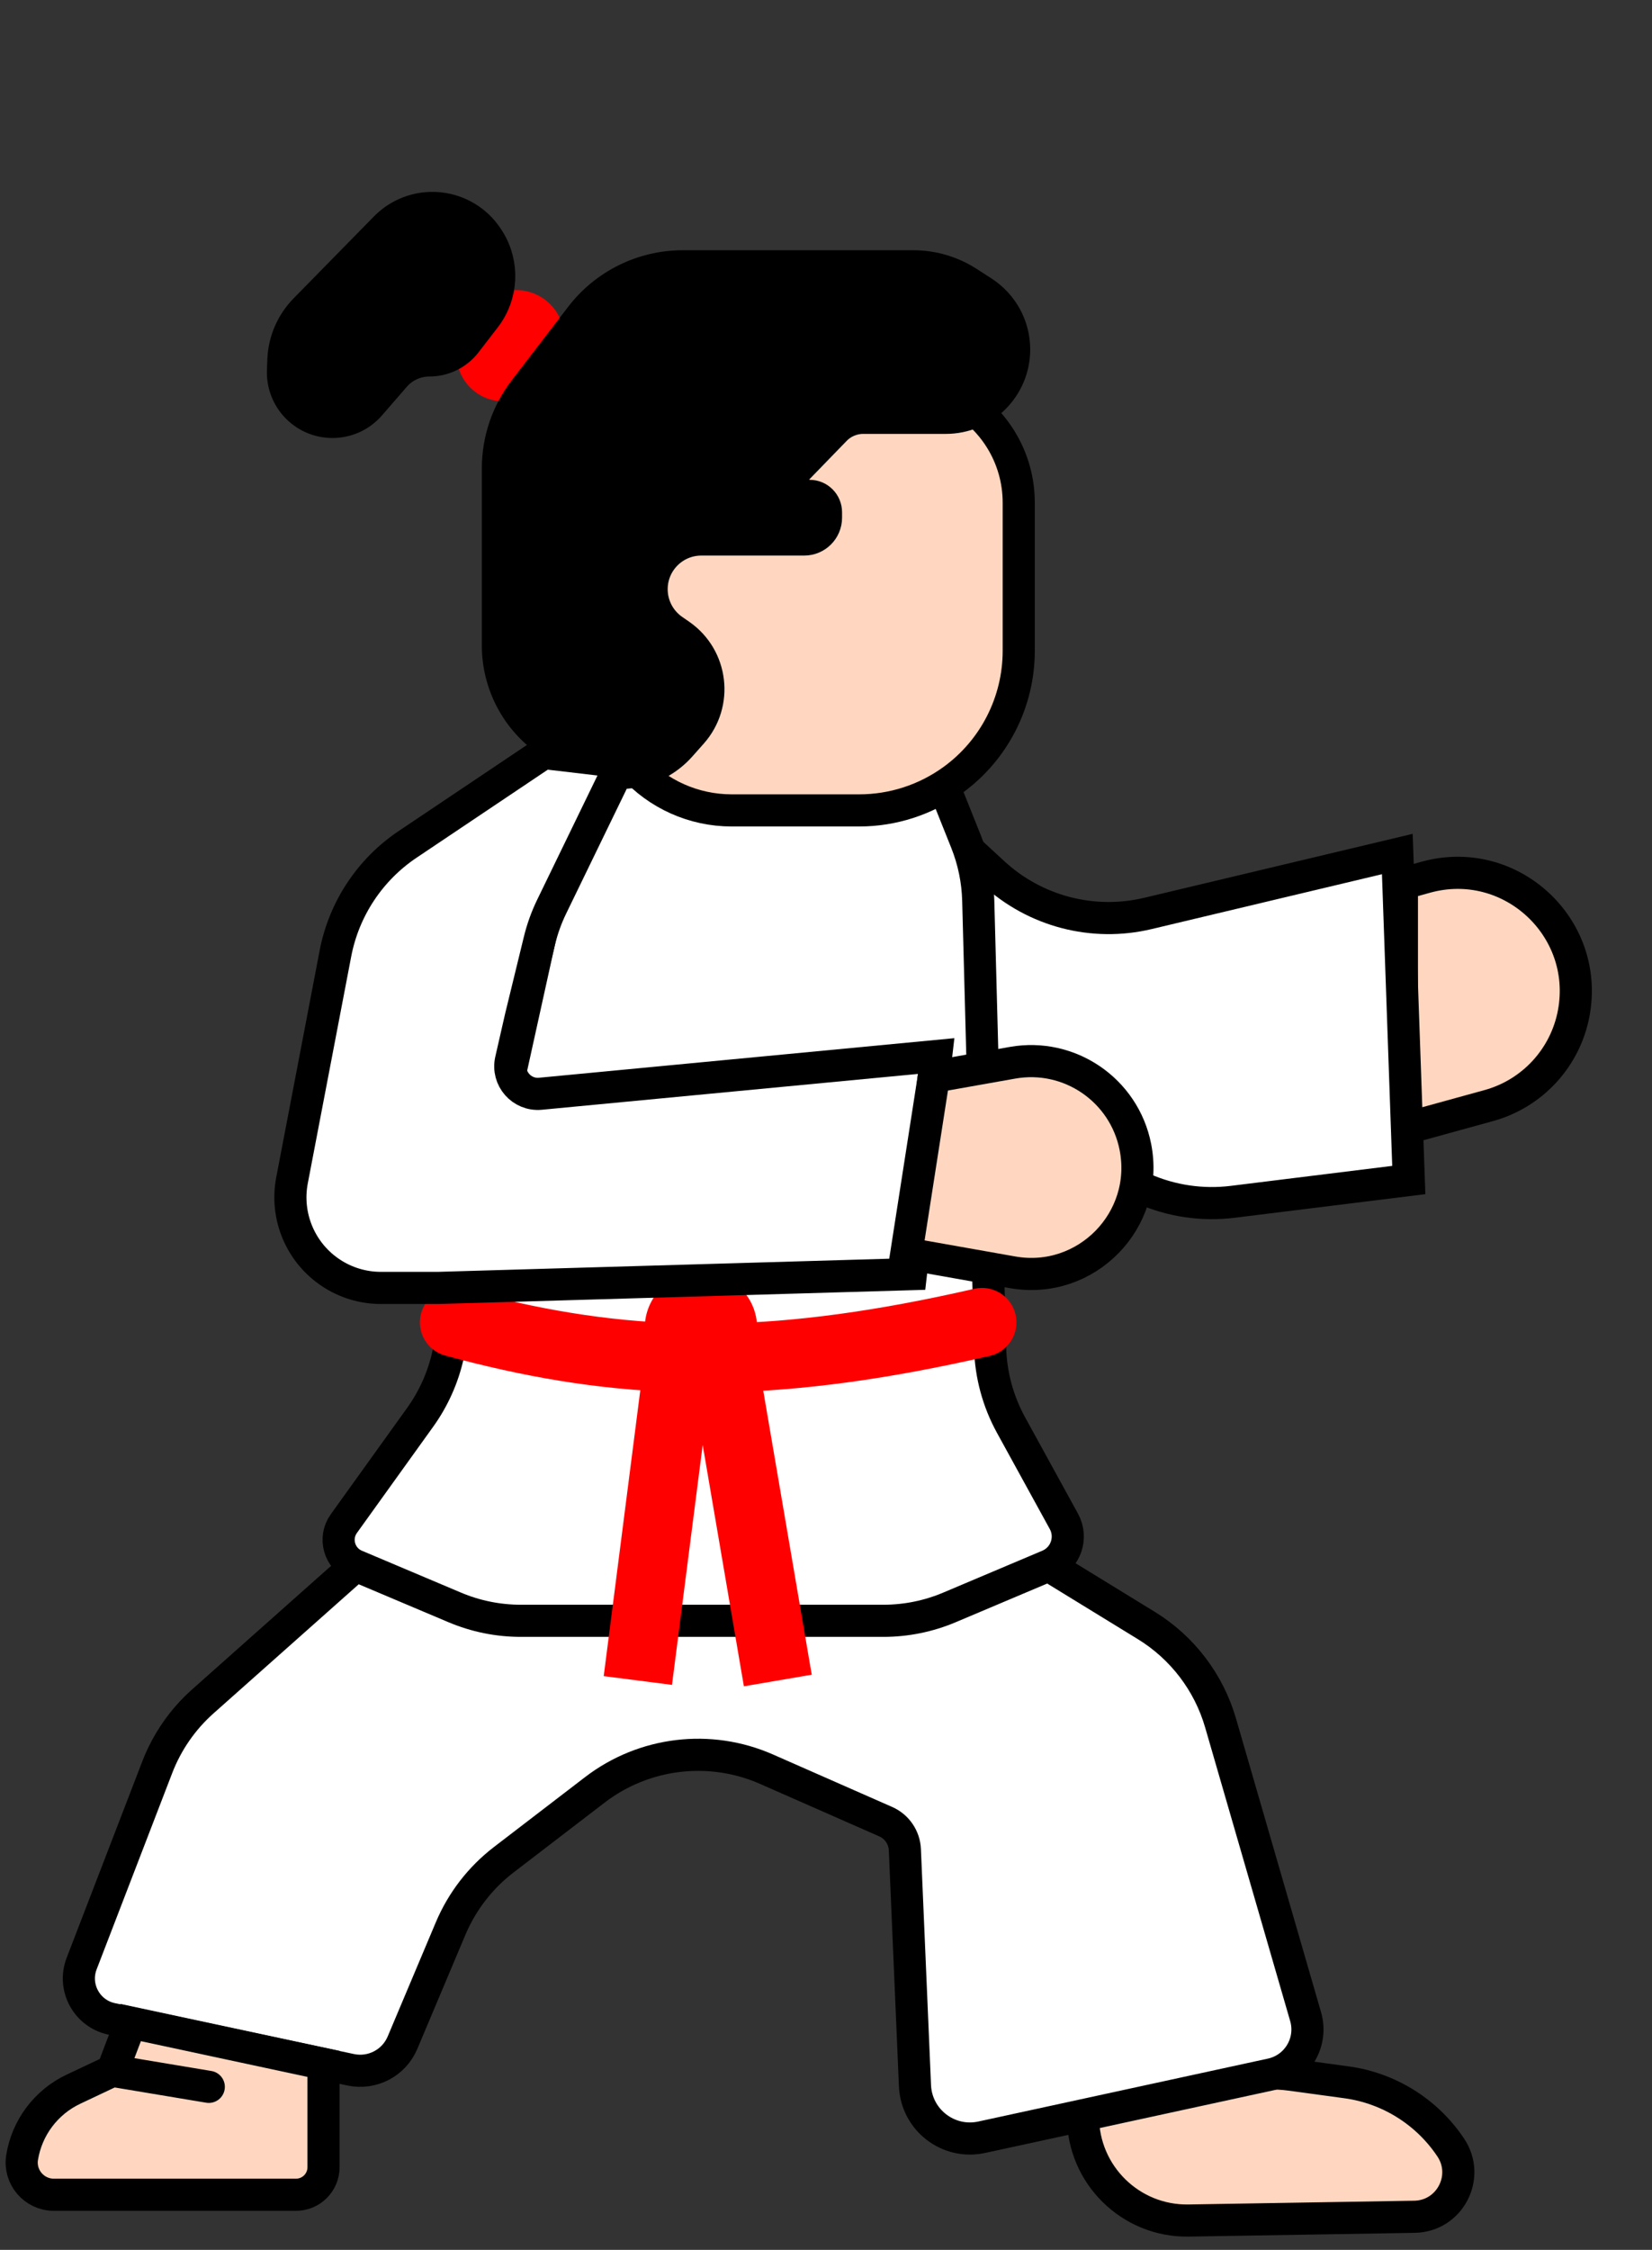 <svg width="360" height="490" viewBox="0 0 360 490" fill="none" xmlns="http://www.w3.org/2000/svg">
    <rect x="0" y="0" width="360" height="490" fill="#333333" stroke="none"/>
    <path
        d="M308.252 482.796L259.018 483.616C246.368 483.827 236 473.63 236 460.979C236 460.116 236.601 459.369 237.445 459.185L268.606 452.394C272.836 451.472 277.195 451.299 281.484 451.884L293.436 453.514C302.696 454.777 310.969 459.954 316.154 467.731C320.407 474.11 315.918 482.668 308.252 482.796Z"
        fill="#FFD7C0" stroke="black" stroke-width="7" />
    <path
        d="M310.683 191.06L305.5 192.5V246L324.436 240.786C333.957 238.164 341.145 230.337 342.95 220.629C346.435 201.874 329.063 185.955 310.683 191.06Z"
        fill="#FFD7C0" stroke="black" stroke-width="7" />
    <path
        d="M117.707 78.192L114.707 81.621C112.159 84.532 107.681 84.681 104.946 81.946C102.661 79.661 102.337 76.069 104.177 73.412L106.77 69.666C108.649 66.951 112.181 65.935 115.216 67.235C119.552 69.094 120.813 74.642 117.707 78.192Z"
        fill="#FF0000" stroke="#FF0000" stroke-width="7" />
    <path
        d="M216.517 190.161L212 186V242.5L249.161 258.883C255.273 261.577 262 262.567 268.629 261.747L307 257L304.5 186L250.154 198.94C238.18 201.791 225.571 198.5 216.517 190.161Z"
        fill="white" stroke="black" stroke-width="7" />
    <path
        d="M97.64 295.068L124.577 172.984C125.992 166.568 131.678 162 138.248 162H193.876C198.782 162 203.195 164.987 205.017 169.543L210.542 183.356C212.168 187.42 213.059 191.74 213.176 196.115L215.762 293.532C215.918 299.425 217.481 305.196 220.319 310.363L231.841 331.339C233.798 334.902 232.244 339.376 228.5 340.958L249.79 354.013C257.646 358.83 263.422 366.406 265.986 375.257L284.52 439.216C286.132 444.779 282.697 450.543 277.037 451.772L213.925 465.476C206.651 467.056 199.709 461.7 199.39 454.263L197.187 402.853C197.072 400.188 195.454 397.82 193.012 396.745L167.039 385.317C154.68 379.879 140.341 381.605 129.626 389.82L109.774 405.04C104.679 408.946 100.688 414.111 98.194 420.027L87.711 444.884C85.847 449.304 81.108 451.778 76.416 450.78L24.317 439.695C18.903 438.543 15.802 432.822 17.792 427.657L34.269 384.887C36.392 379.376 39.804 374.453 44.219 370.53L77.5 340.958C73.914 339.442 72.662 334.99 74.933 331.828L91.56 308.682C94.489 304.603 96.558 299.971 97.64 295.068Z"
        fill="white" />
    <path
        d="M77.5 340.958V340.958C73.914 339.442 72.662 334.99 74.933 331.828L91.56 308.682C94.489 304.603 96.558 299.971 97.64 295.068L124.577 172.984C125.992 166.568 131.678 162 138.248 162H193.876C198.782 162 203.195 164.987 205.017 169.543L210.542 183.356C212.168 187.42 213.059 191.74 213.176 196.115L215.762 293.532C215.918 299.425 217.481 305.196 220.319 310.363L231.841 331.339C233.798 334.902 232.244 339.376 228.5 340.958V340.958M77.5 340.958L99.095 350.082C103.652 352.008 108.549 353 113.496 353H192.504C197.451 353 202.348 352.008 206.905 350.082L228.5 340.958M77.5 340.958L44.219 370.53C39.804 374.453 36.392 379.376 34.269 384.887L17.792 427.657C15.802 432.822 18.903 438.543 24.317 439.695L76.416 450.78C81.108 451.778 85.847 449.304 87.711 444.884L98.194 420.027C100.688 414.111 104.679 408.946 109.774 405.04L129.626 389.82C140.341 381.605 154.68 379.879 167.039 385.317L193.012 396.745C195.454 397.82 197.072 400.188 197.187 402.853L199.39 454.263C199.709 461.7 206.651 467.056 213.925 465.476L277.037 451.772C282.697 450.543 286.132 444.779 284.52 439.216L265.986 375.257C263.422 366.406 257.646 358.83 249.79 354.013L228.5 340.958"
        stroke="black" stroke-width="7" />
    <path
        d="M100.965 280.762C96.967 279.677 92.847 282.038 91.762 286.035C90.677 290.033 93.038 294.153 97.035 295.238L100.965 280.762ZM215.677 295.31C219.715 294.384 222.236 290.36 221.31 286.323C220.384 282.285 216.36 279.764 212.323 280.69L215.677 295.31ZM97.035 295.238C113.914 299.82 130.091 302.688 147.782 303.202L148.218 288.209C131.963 287.736 116.979 285.109 100.965 280.762L97.035 295.238ZM146.439 366.952L155.439 296.658L140.561 294.753L131.561 365.048L146.439 366.952ZM147.782 303.202C151.021 303.297 154.306 303.312 157.65 303.245L157.35 288.248C154.248 288.31 151.209 288.296 148.218 288.209L147.782 303.202ZM157.65 303.245C174.87 302.9 193.592 300.378 215.677 295.31L212.323 280.69C190.978 285.588 173.303 287.928 157.35 288.248L157.65 303.245ZM176.893 364.737L164.893 294.484L150.107 297.009L162.107 367.263L176.893 364.737ZM140.5 289.25V295.706H155.5V289.25H140.5ZM165 295.746V289.25H150V295.746H165ZM152.75 277C145.985 277 140.5 282.485 140.5 289.25H155.5C155.5 290.769 154.269 292 152.75 292V277ZM152.75 292C151.231 292 150 290.769 150 289.25H165C165 282.485 159.515 277 152.75 277V292Z"
        fill="#FF0000" />
    <path
        d="M222 141.748V109.46C222 104.584 220.637 99.805 218.066 95.662C214.795 90.393 209.759 86.456 203.856 84.555L197.878 82.63C188.662 79.662 178.65 80.425 169.989 84.755L166.637 86.431C161.933 88.783 157.785 92.111 154.468 96.193L140.139 113.829C135.799 119.17 133.035 125.616 132.157 132.442L130.693 143.834C129.618 152.194 132.237 160.607 137.866 166.879C143.361 173.002 151.2 176.5 159.427 176.5H187.248C194.562 176.5 201.69 174.192 207.617 169.905C216.65 163.37 222 152.897 222 141.748Z"
        fill="#FFD7C0" stroke="black" stroke-width="7" />
    <path
        d="M199.027 58H148.799C140.099 58 131.894 62.044 126.594 68.944L114.295 84.956C110.537 89.848 108.5 95.844 108.5 102.012V140.582C108.5 148.974 112.66 156.82 119.606 161.53L125.166 165.299C132.508 170.277 142.402 169.036 148.287 162.399L150.756 159.616C156.469 153.173 155.266 143.184 148.186 138.283L146.664 137.229C143.743 135.207 142 131.88 142 128.327C142 122.347 146.847 117.5 152.827 117.5H175.25C177.873 117.5 180 115.373 180 112.75V111.567C180 109.597 178.403 108 176.433 108C173.281 108 171.678 104.211 173.873 101.949L181.996 93.58C183.597 91.931 185.797 91 188.095 91H206.112C214.335 91 221 84.335 221 76.112C221 71.055 218.433 66.344 214.183 63.602L210.939 61.509C207.388 59.218 203.253 58 199.027 58Z"
        fill="black" />
    <path
        d="M101.51 74.598L105.704 69.161C109.489 64.256 109.821 57.513 106.537 52.259L106.392 52.027C103.675 47.679 98.843 45.113 93.718 45.296C90.047 45.427 86.566 46.962 83.993 49.584L66.48 67.434C63.597 70.372 61.912 74.279 61.754 78.392L61.666 80.694C61.559 83.458 62.519 86.158 64.347 88.235C68.662 93.138 76.309 93.113 80.592 88.182L86.002 81.952C87.906 79.759 90.668 78.5 93.572 78.5C96.68 78.5 99.612 77.059 101.51 74.598Z"
        fill="black" />
    <path
        d="M199.027 58H148.799C140.099 58 131.894 62.044 126.594 68.944L114.295 84.956C110.537 89.848 108.5 95.844 108.5 102.012V140.582C108.5 148.974 112.66 156.82 119.606 161.53L125.166 165.299C132.508 170.277 142.402 169.036 148.287 162.399L150.756 159.616C156.469 153.173 155.266 143.184 148.186 138.283L146.664 137.229C143.743 135.207 142 131.88 142 128.327C142 122.347 146.847 117.5 152.827 117.5H175.25C177.873 117.5 180 115.373 180 112.75V111.567C180 109.597 178.403 108 176.433 108C173.281 108 171.678 104.211 173.873 101.949L181.996 93.58C183.597 91.931 185.797 91 188.095 91H206.112C214.335 91 221 84.335 221 76.112C221 71.055 218.433 66.344 214.183 63.602L210.939 61.509C207.388 59.218 203.253 58 199.027 58Z"
        stroke="black" stroke-width="7" />
    <path
        d="M101.51 74.598L105.704 69.161C109.489 64.256 109.821 57.513 106.537 52.259L106.392 52.027C103.675 47.679 98.843 45.113 93.718 45.296C90.047 45.427 86.566 46.962 83.993 49.584L66.48 67.434C63.597 70.372 61.912 74.279 61.754 78.392L61.666 80.694C61.559 83.458 62.519 86.158 64.347 88.235C68.662 93.138 76.309 93.113 80.592 88.182L86.002 81.952C87.906 79.759 90.668 78.5 93.572 78.5C96.68 78.5 99.612 77.059 101.51 74.598Z"
        stroke="black" stroke-width="7" />
    <path
        d="M70.5 472V449.5L28.5 440.5L24.5 451L15.996 455.016C10.052 457.823 5.871 463.377 4.819 469.866C4.127 474.131 7.42 478 11.74 478H64.5C67.814 478 70.5 475.314 70.5 472Z"
        fill="#FFD7C0" />
    <path
        d="M45.5 454.5L24.5 451M24.5 451L15.996 455.016C10.052 457.823 5.871 463.377 4.819 469.866V469.866C4.127 474.131 7.42 478 11.74 478H64.5C67.814 478 70.5 475.314 70.5 472V449.5L28.5 440.5L24.5 451Z"
        stroke="black" stroke-width="7" stroke-linecap="round" />
    <path
        d="M88.828 183.898L118.5 164L135.5 166L120.228 197.443C119.079 199.808 118.186 202.288 117.563 204.841L113.5 221.5L111.351 230.903C110.439 234.89 113.697 238.6 117.769 238.212L204 230L198.5 277.5L95.5 280.5H83.003C75.115 280.5 67.985 275.799 64.878 268.548C63.328 264.932 62.895 260.935 63.635 257.071L73.095 207.669C74.954 197.962 80.619 189.402 88.828 183.898Z"
        fill="white" stroke="black" stroke-width="7" />
    <path
        d="M220.641 231.462L203.5 234.5L197.5 273L220.646 277.097C236.695 279.937 250.583 265.761 247.415 249.774C244.962 237.4 233.062 229.261 220.641 231.462Z"
        fill="#FFD7C0" stroke="black" stroke-width="7" />
</svg>